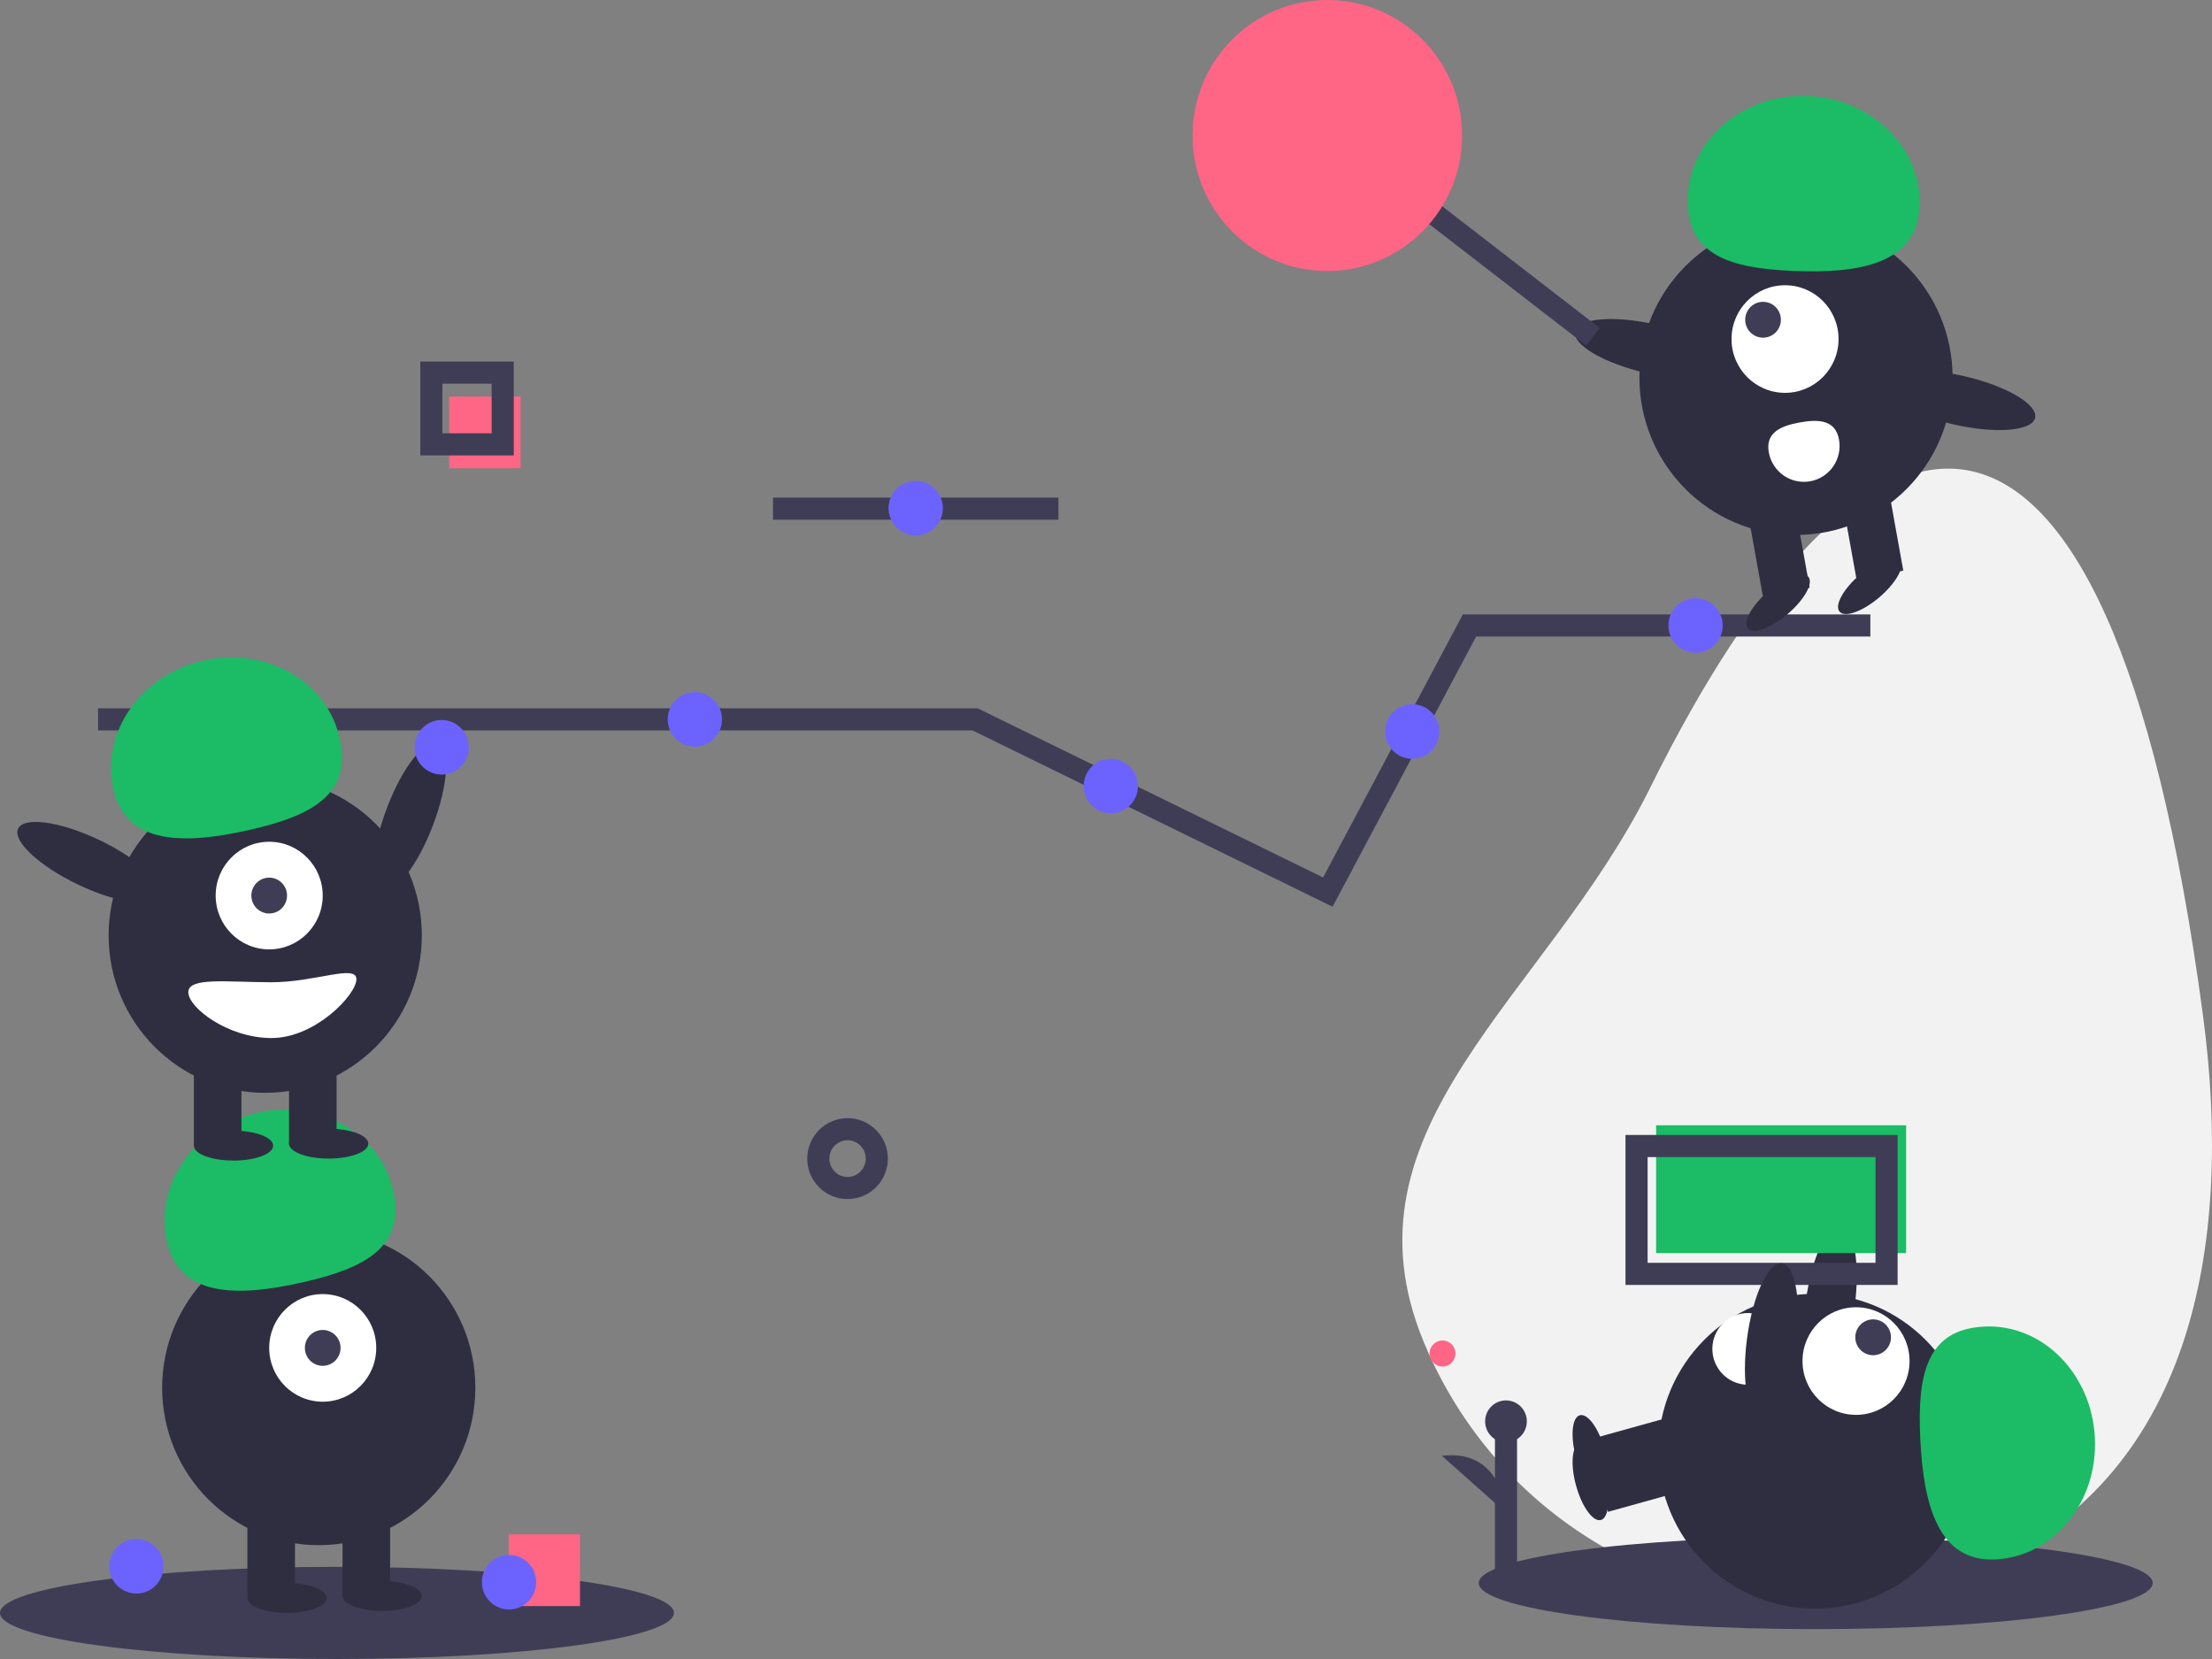 <svg width="200" height="150" viewBox="0 0 200 150" fill="none" xmlns="http://www.w3.org/2000/svg">
<rect x="0" y="0" width="200" height="150" fill="#808080" stroke="none"/>
<g clip-path="url(#clip0_13_130)">
<path d="M69.89 45.993H95.699" stroke="#3F3D56" stroke-width="2" stroke-miterlimit="10"/>
<path d="M39.144 74.626C40.54 70.955 40.742 67.622 39.596 67.181C38.449 66.74 36.388 69.36 34.992 73.031C33.596 76.702 33.394 80.036 34.541 80.476C35.687 80.917 37.748 78.298 39.144 74.626Z" fill="#2F2E41"/>
<path d="M199.179 91.758C201.987 112.763 198.164 133.792 178.717 141.98C159.271 150.168 136.903 140.959 128.758 121.411C120.612 101.862 139.831 90.165 149.22 71.189C168.285 32.652 190.46 26.526 199.179 91.758Z" fill="#F2F2F2"/>
<path d="M164.17 147.298C180.998 147.298 194.639 145.432 194.639 143.131C194.639 140.83 180.998 138.964 164.17 138.964C147.343 138.964 133.702 140.83 133.702 143.131C133.702 145.432 147.343 147.298 164.17 147.298Z" fill="#3F3D56"/>
<path d="M144.238 132.526L145.384 136.694L152.813 134.63L151.667 130.462L144.238 132.526Z" fill="#2F2E41"/>
<path d="M144.75 137.431C145.466 137.232 145.618 135.516 145.091 133.598C144.564 131.68 143.556 130.286 142.84 130.485C142.125 130.683 141.972 132.4 142.5 134.318C143.027 136.236 144.035 137.63 144.75 137.431Z" fill="#2F2E41"/>
<path d="M167.684 118.192C168.209 114.297 167.649 111.006 166.433 110.84C165.217 110.674 163.805 113.697 163.28 117.592C162.755 121.487 163.315 124.778 164.531 124.944C165.747 125.11 167.159 122.087 167.684 118.192Z" fill="#2F2E41"/>
<path d="M164.096 145.448C171.916 145.448 178.255 139.076 178.255 131.215C178.255 123.354 171.916 116.982 164.096 116.982C156.276 116.982 149.937 123.354 149.937 131.215C149.937 139.076 156.276 145.448 164.096 145.448Z" fill="#2F2E41"/>
<path d="M144.238 130.004L145.384 134.172L152.813 132.107L151.667 127.94L144.238 130.004Z" fill="#2F2E41"/>
<path d="M144.75 134.908C145.466 134.71 145.618 132.993 145.091 131.075C144.564 129.157 143.556 127.763 142.84 127.962C142.125 128.161 141.972 129.877 142.5 131.795C143.027 133.714 144.035 135.107 144.75 134.908Z" fill="#2F2E41"/>
<path d="M167.814 127.926C170.486 127.926 172.653 125.748 172.653 123.061C172.653 120.375 170.486 118.197 167.814 118.197C165.141 118.197 162.975 120.375 162.975 123.061C162.975 125.748 165.141 127.926 167.814 127.926Z" fill="white"/>
<path d="M169.361 122.534C170.252 122.534 170.974 121.808 170.974 120.913C170.974 120.017 170.252 119.291 169.361 119.291C168.471 119.291 167.748 120.017 167.748 120.913C167.748 121.808 168.471 122.534 169.361 122.534Z" fill="#3F3D56"/>
<path d="M180.447 140.996C185.686 140.732 189.699 135.806 189.41 129.992C189.12 124.178 184.638 119.679 179.398 119.943C174.159 120.206 173.337 124.341 173.626 130.155C173.916 135.968 175.207 141.26 180.447 140.996Z" fill="#1BBC65"/>
<path d="M158.309 125.193C157.457 125.262 156.612 124.988 155.96 124.431C155.308 123.874 154.903 123.079 154.834 122.222C154.765 121.365 155.038 120.515 155.592 119.86C156.146 119.205 156.936 118.798 157.789 118.728C159.565 118.584 160.049 120.001 160.193 121.786C160.337 123.571 160.085 125.048 158.309 125.193Z" fill="white"/>
<path d="M8.865 65.045H88.171L100.467 71.066L120.057 80.66L132.866 56.552H169.112" stroke="#3F3D56" stroke-width="2" stroke-miterlimit="10"/>
<path d="M39.934 70.033C41.288 70.033 42.386 68.929 42.386 67.567C42.386 66.205 41.288 65.101 39.934 65.101C38.579 65.101 37.481 66.205 37.481 67.567C37.481 68.929 38.579 70.033 39.934 70.033Z" fill="#6C63FF"/>
<path d="M62.826 67.51C64.18 67.51 65.279 66.406 65.279 65.045C65.279 63.683 64.18 62.579 62.826 62.579C61.471 62.579 60.373 63.683 60.373 65.045C60.373 66.406 61.471 67.51 62.826 67.51Z" fill="#6C63FF"/>
<path d="M100.435 73.537C101.79 73.537 102.888 72.433 102.888 71.072C102.888 69.71 101.79 68.606 100.435 68.606C99.08 68.606 97.982 69.71 97.982 71.072C97.982 72.433 99.08 73.537 100.435 73.537Z" fill="#6C63FF"/>
<path d="M153.306 59.017C154.66 59.017 155.758 57.914 155.758 56.552C155.758 55.19 154.66 54.086 153.306 54.086C151.951 54.086 150.853 55.19 150.853 56.552C150.853 57.914 151.951 59.017 153.306 59.017Z" fill="#6C63FF"/>
<path d="M127.688 68.606C129.042 68.606 130.141 67.502 130.141 66.141C130.141 64.779 129.042 63.675 127.688 63.675C126.333 63.675 125.235 64.779 125.235 66.141C125.235 67.502 126.333 68.606 127.688 68.606Z" fill="#6C63FF"/>
<path d="M76.632 107.415C78.093 107.415 79.277 106.224 79.277 104.756C79.277 103.288 78.093 102.098 76.632 102.098C75.172 102.098 73.988 103.288 73.988 104.756C73.988 106.224 75.172 107.415 76.632 107.415Z" stroke="#3F3D56" stroke-width="2" stroke-miterlimit="10"/>
<path d="M30.468 150C47.295 150 60.937 148.134 60.937 145.833C60.937 143.532 47.295 141.667 30.468 141.667C13.641 141.667 0 143.532 0 145.833C0 148.134 13.641 150 30.468 150Z" fill="#3F3D56"/>
<path d="M28.82 139.708C36.64 139.708 42.979 133.335 42.979 125.474C42.979 117.614 36.64 111.241 28.82 111.241C21 111.241 14.661 117.614 14.661 125.474C14.661 133.335 21 139.708 28.82 139.708Z" fill="#2F2E41"/>
<path d="M26.669 136.645H22.368V144.392H26.669V136.645Z" fill="#2F2E41"/>
<path d="M35.272 136.645H30.971V144.392H35.272V136.645Z" fill="#2F2E41"/>
<path d="M25.953 145.833C27.932 145.833 29.537 145.228 29.537 144.482C29.537 143.736 27.932 143.131 25.953 143.131C23.973 143.131 22.368 143.736 22.368 144.482C22.368 145.228 23.973 145.833 25.953 145.833Z" fill="#2F2E41"/>
<path d="M34.556 145.653C36.535 145.653 38.14 145.048 38.14 144.302C38.14 143.556 36.535 142.951 34.556 142.951C32.576 142.951 30.971 143.556 30.971 144.302C30.971 145.048 32.576 145.653 34.556 145.653Z" fill="#2F2E41"/>
<path d="M29.179 126.736C31.851 126.736 34.018 124.558 34.018 121.871C34.018 119.185 31.851 117.007 29.179 117.007C26.506 117.007 24.34 119.185 24.34 121.871C24.34 124.558 26.506 126.736 29.179 126.736Z" fill="white"/>
<path d="M29.179 123.493C30.07 123.493 30.792 122.767 30.792 121.871C30.792 120.976 30.07 120.25 29.179 120.25C28.288 120.25 27.566 120.976 27.566 121.871C27.566 122.767 28.288 123.493 29.179 123.493Z" fill="#3F3D56"/>
<path d="M15.086 112.238C13.943 107.091 17.597 101.89 23.248 100.622C28.9 99.353 34.408 102.497 35.551 107.644C36.694 112.791 32.949 114.689 27.298 115.958C21.646 117.227 16.229 117.385 15.086 112.238Z" fill="#1BBC65"/>
<path d="M23.981 98.81C31.801 98.81 38.14 92.437 38.14 84.577C38.14 76.716 31.801 70.344 23.981 70.344C16.161 70.344 9.822 76.716 9.822 84.577C9.822 92.437 16.161 98.81 23.981 98.81Z" fill="#2F2E41"/>
<path d="M21.831 95.747H17.529V103.494H21.831V95.747Z" fill="#2F2E41"/>
<path d="M30.433 95.747H26.132V103.494H30.433V95.747Z" fill="#2F2E41"/>
<path d="M21.114 104.935C23.093 104.935 24.698 104.331 24.698 103.584C24.698 102.838 23.093 102.233 21.114 102.233C19.134 102.233 17.529 102.838 17.529 103.584C17.529 104.331 19.134 104.935 21.114 104.935Z" fill="#2F2E41"/>
<path d="M29.716 104.755C31.696 104.755 33.301 104.15 33.301 103.404C33.301 102.658 31.696 102.053 29.716 102.053C27.737 102.053 26.132 102.658 26.132 103.404C26.132 104.15 27.737 104.755 29.716 104.755Z" fill="#2F2E41"/>
<path d="M24.34 85.838C27.012 85.838 29.179 83.66 29.179 80.973C29.179 78.287 27.012 76.109 24.34 76.109C21.667 76.109 19.5 78.287 19.5 80.973C19.5 83.66 21.667 85.838 24.34 85.838Z" fill="white"/>
<path d="M24.34 82.595C25.23 82.595 25.953 81.869 25.953 80.973C25.953 80.078 25.23 79.352 24.34 79.352C23.449 79.352 22.727 80.078 22.727 80.973C22.727 81.869 23.449 82.595 24.34 82.595Z" fill="#3F3D56"/>
<path d="M10.247 71.34C9.103 66.193 12.758 60.993 18.409 59.724C24.061 58.456 29.569 61.6 30.712 66.746C31.855 71.893 28.11 73.792 22.459 75.06C16.807 76.329 11.39 76.487 10.247 71.34Z" fill="#1BBC65"/>
<path d="M14.43 81.022C14.956 79.907 12.519 77.638 8.986 75.954C5.453 74.27 2.163 73.808 1.637 74.923C1.111 76.038 3.549 78.307 7.081 79.991C10.614 81.675 13.904 82.137 14.43 81.022Z" fill="#2F2E41"/>
<path d="M17.026 89.711C17.026 91.104 20.595 93.855 24.554 93.855C28.513 93.855 32.225 89.933 32.225 88.54C32.225 87.147 28.513 88.811 24.554 88.811C20.595 88.811 17.026 88.318 17.026 89.711Z" fill="white"/>
<path d="M172.344 101.742H149.738V113.301H172.344V101.742Z" fill="#1BBC65"/>
<path d="M170.575 103.619H147.969V115.179H170.575V103.619Z" stroke="#3F3D56" stroke-width="2" stroke-miterlimit="10"/>
<path d="M47.065 35.853H40.613V42.339H47.065V35.853Z" fill="#FF6584"/>
<path d="M45.452 33.691H39V40.177H45.452V33.691Z" stroke="#3F3D56" stroke-width="2" stroke-miterlimit="10"/>
<path d="M162.387 48.369C170.207 48.369 176.546 41.997 176.546 34.136C176.546 26.275 170.207 19.903 162.387 19.903C154.568 19.903 148.229 26.275 148.229 34.136C148.229 41.997 154.568 48.369 162.387 48.369Z" fill="#2F2E41"/>
<path d="M167.856 52.365L172.088 51.595L170.715 43.972L166.483 44.742L167.856 52.365Z" fill="#2F2E41"/>
<path d="M159.391 53.906L163.623 53.136L162.251 45.513L158.018 46.283L159.391 53.906Z" fill="#2F2E41"/>
<path d="M161.638 55.511C163.148 54.225 163.984 52.72 163.504 52.151C163.025 51.581 161.411 52.162 159.9 53.448C158.39 54.734 157.554 56.239 158.034 56.808C158.513 57.378 160.127 56.797 161.638 55.511Z" fill="#2F2E41"/>
<path d="M169.927 54.002C171.437 52.716 172.273 51.212 171.793 50.642C171.313 50.073 169.7 50.654 168.189 51.94C166.678 53.226 165.843 54.73 166.323 55.3C166.802 55.869 168.416 55.288 169.927 54.002Z" fill="#2F2E41"/>
<path d="M161.396 35.519C164.069 35.519 166.235 33.341 166.235 30.655C166.235 27.968 164.069 25.79 161.396 25.79C158.724 25.79 156.557 27.968 156.557 30.655C156.557 33.341 158.724 35.519 161.396 35.519Z" fill="white"/>
<path d="M159.407 30.532C160.298 30.532 161.02 29.806 161.02 28.911C161.02 28.015 160.298 27.29 159.407 27.29C158.516 27.29 157.794 28.015 157.794 28.911C157.794 29.806 158.516 30.532 159.407 30.532Z" fill="#3F3D56"/>
<path d="M173.557 18.652C173.77 13.383 169.252 8.92 163.466 8.683C157.681 8.447 152.818 12.527 152.605 17.797C152.392 23.066 156.414 24.263 162.199 24.499C167.985 24.735 173.344 23.921 173.557 18.652Z" fill="#1BBC65"/>
<path d="M156.214 33.133C156.488 31.93 153.621 30.244 149.81 29.366C145.999 28.487 142.688 28.75 142.413 29.953C142.139 31.156 145.006 32.843 148.817 33.721C152.628 34.599 155.94 34.336 156.214 33.133Z" fill="#2F2E41"/>
<path d="M184.007 37.779C184.282 36.577 181.415 34.89 177.604 34.012C173.793 33.134 170.481 33.397 170.207 34.599C169.932 35.802 172.799 37.489 176.61 38.367C180.421 39.245 183.733 38.982 184.007 37.779Z" fill="#2F2E41"/>
<path d="M166.276 39.745C166.352 40.164 166.344 40.594 166.254 41.01C166.165 41.427 165.994 41.821 165.753 42.171C165.511 42.521 165.204 42.82 164.847 43.05C164.491 43.281 164.093 43.438 163.676 43.514C163.26 43.59 162.832 43.583 162.418 43.492C162.004 43.402 161.612 43.231 161.263 42.988C160.915 42.745 160.618 42.436 160.389 42.078C160.16 41.72 160.003 41.32 159.927 40.901C159.61 39.138 160.965 38.515 162.719 38.196C164.472 37.877 165.959 37.983 166.276 39.745Z" fill="white"/>
<path d="M127.717 17.837L144.026 30.448" stroke="#3F3D56" stroke-width="2" stroke-miterlimit="10"/>
<path d="M120.01 24.503C126.741 24.503 132.197 19.017 132.197 12.251C132.197 5.485 126.741 0 120.01 0C113.279 0 107.823 5.485 107.823 12.251C107.823 19.017 113.279 24.503 120.01 24.503Z" fill="#FF6584"/>
<path d="M162.37 121.574C162.895 117.679 162.335 114.388 161.118 114.222C159.902 114.056 158.49 117.079 157.965 120.974C157.44 124.869 158 128.16 159.217 128.326C160.433 128.492 161.845 125.469 162.37 121.574Z" fill="#2F2E41"/>
<path d="M12.333 144.081C13.687 144.081 14.786 142.977 14.786 141.615C14.786 140.254 13.687 139.15 12.333 139.15C10.978 139.15 9.88 140.254 9.88 141.615C9.88 142.977 10.978 144.081 12.333 144.081Z" fill="#6C63FF"/>
<path d="M52.442 138.728H45.99V145.214H52.442V138.728Z" fill="#FF6584"/>
<path d="M46.027 145.522C47.382 145.522 48.48 144.418 48.48 143.057C48.48 141.695 47.382 140.591 46.027 140.591C44.672 140.591 43.574 141.695 43.574 143.057C43.574 144.418 44.672 145.522 46.027 145.522Z" fill="#6C63FF"/>
<path d="M82.794 48.413C84.149 48.413 85.247 47.309 85.247 45.947C85.247 44.585 84.149 43.481 82.794 43.481C81.44 43.481 80.342 44.585 80.342 45.947C80.342 47.309 81.44 48.413 82.794 48.413Z" fill="#6C63FF"/>
<path d="M130.426 123.556C131.073 123.556 131.597 123.029 131.597 122.378C131.597 121.728 131.073 121.201 130.426 121.201C129.779 121.201 129.255 121.728 129.255 122.378C129.255 123.029 129.779 123.556 130.426 123.556Z" fill="#FF6584"/>
<path d="M136.165 141.922V128.515" stroke="#3F3D56" stroke-width="2" stroke-miterlimit="10"/>
<path d="M136.164 130.411C137.206 130.411 138.05 129.562 138.05 128.515C138.05 127.468 137.206 126.619 136.164 126.619C135.123 126.619 134.279 127.468 134.279 128.515C134.279 129.562 135.123 130.411 136.164 130.411Z" fill="#3F3D56"/>
<path d="M136.165 136.778C136.165 136.778 135.895 130.953 130.372 131.63Z" fill="#3F3D56"/>
</g>
<defs>
<clipPath id="clip0_13_130">
<rect width="200" height="150" fill="white"/>
</clipPath>
</defs>
</svg>
